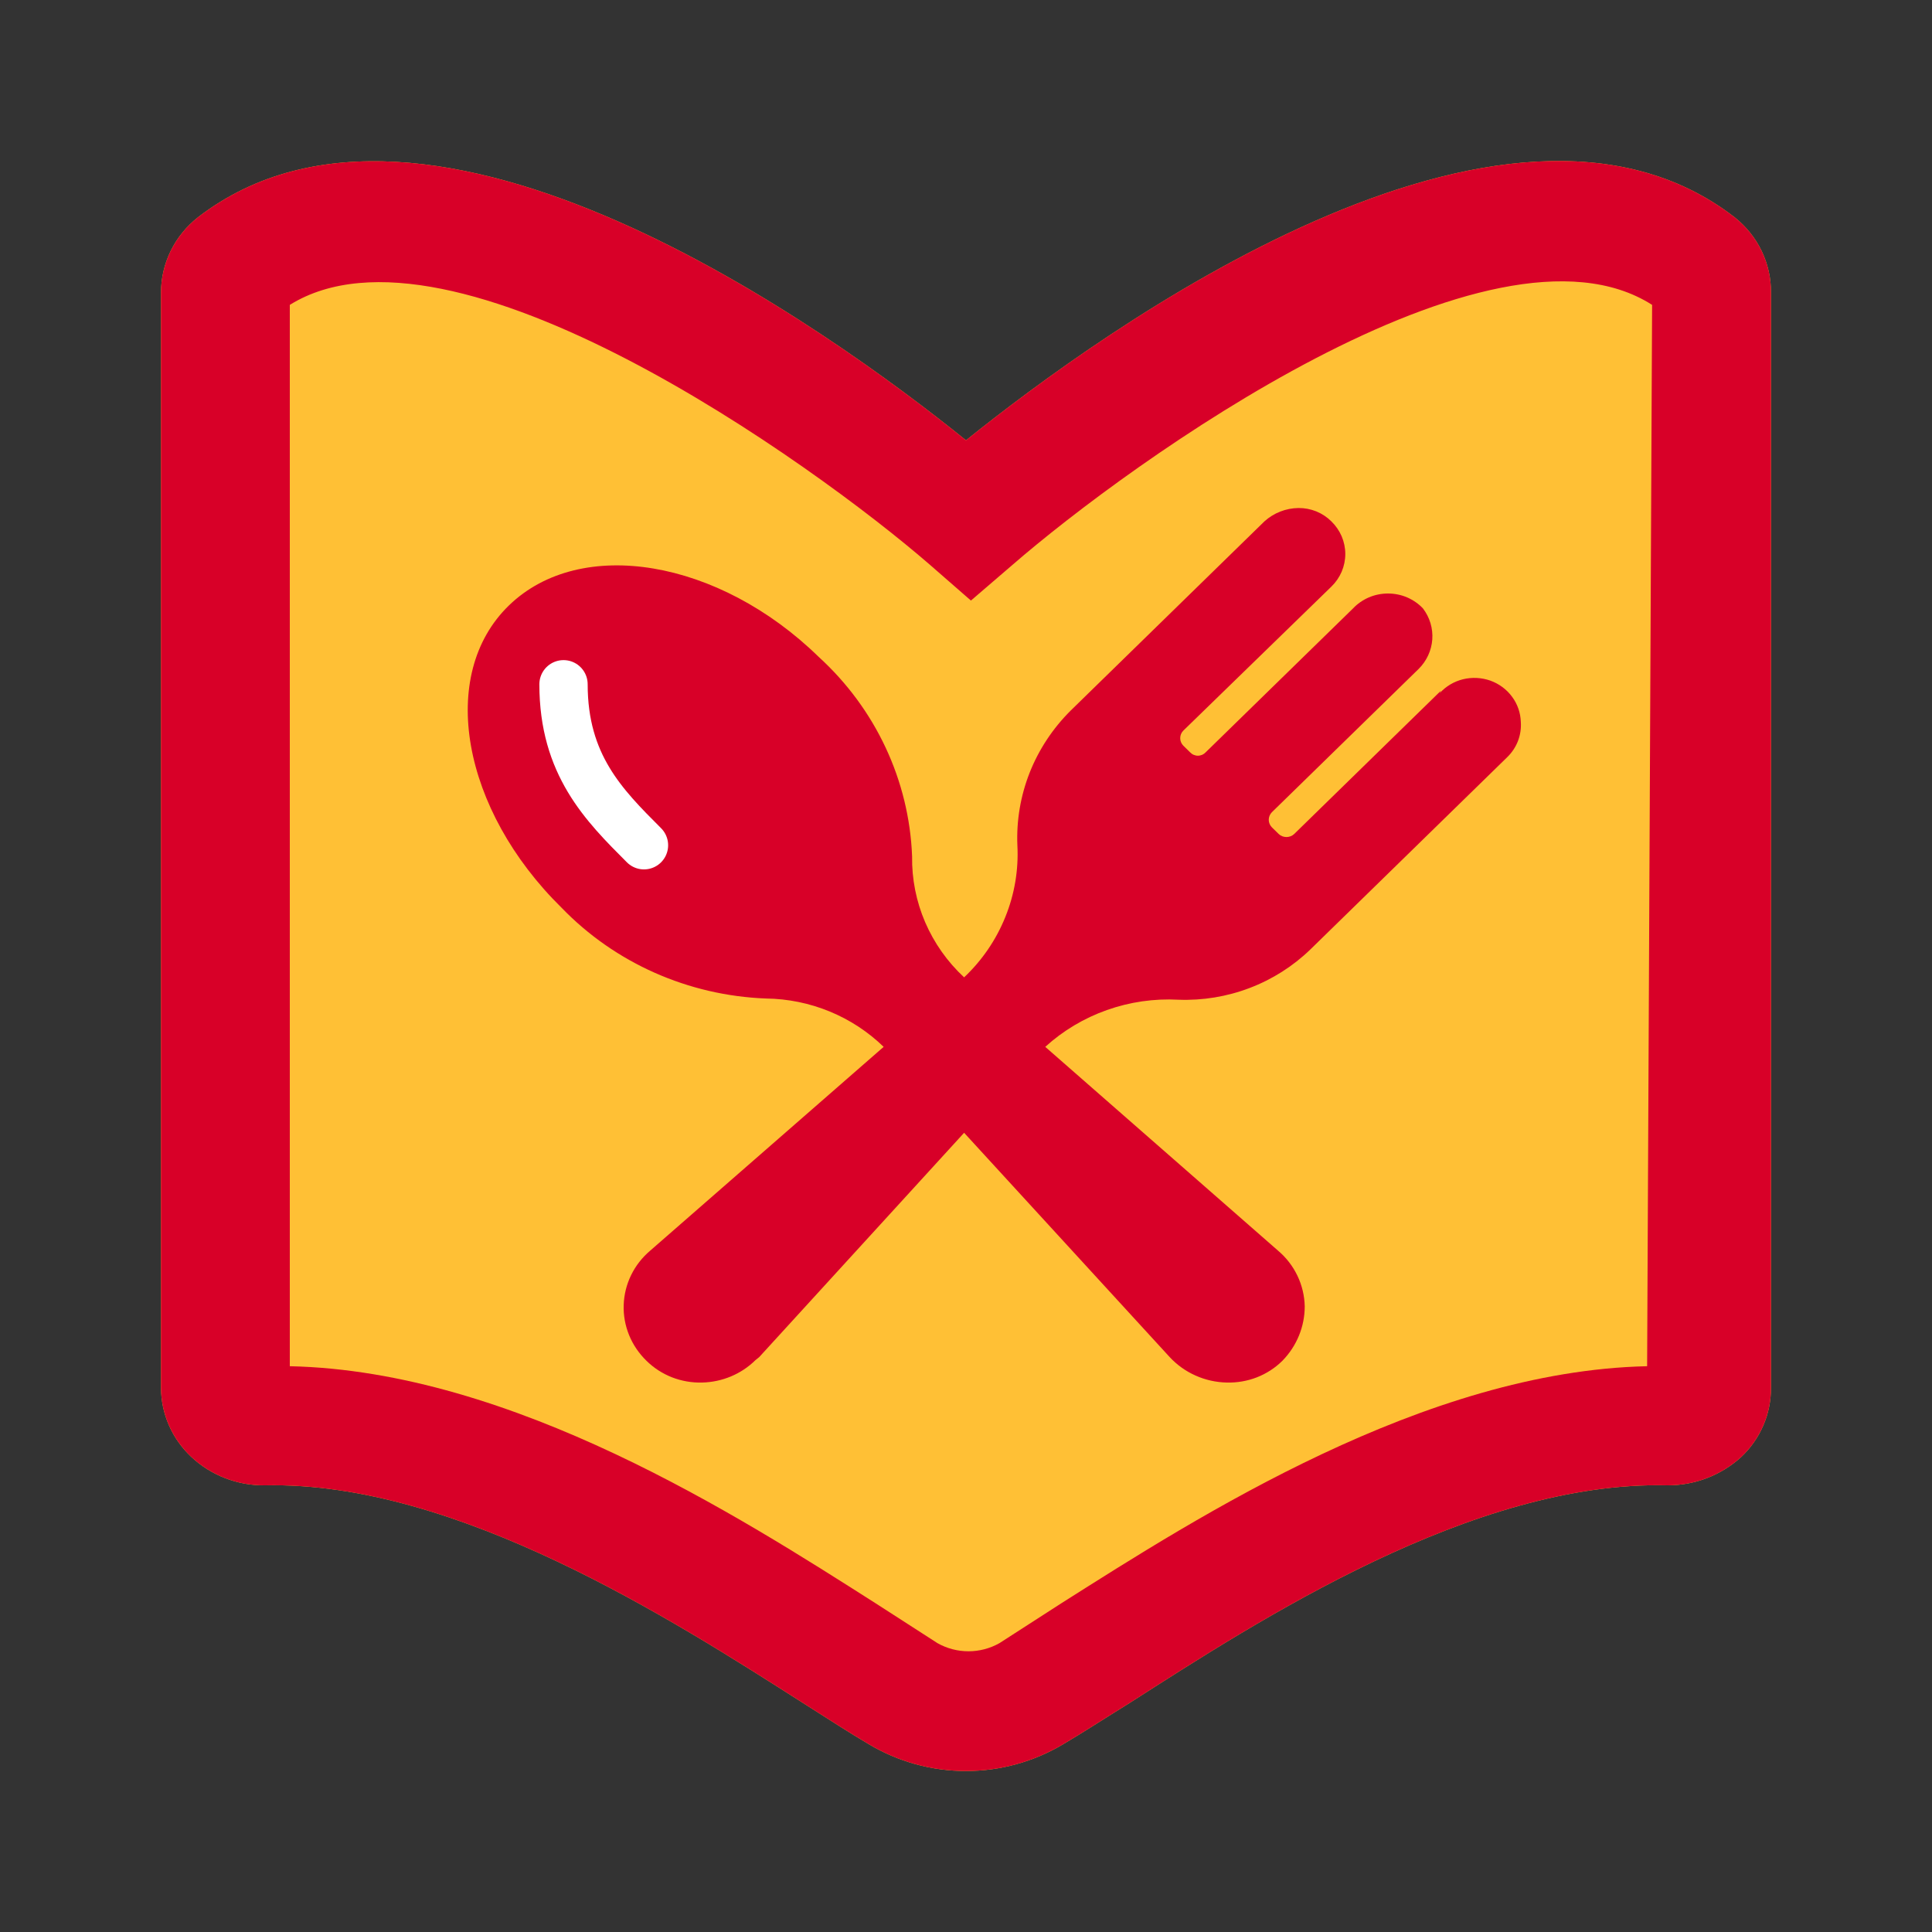 <svg width="40" height="40" viewBox="0 0 40 40" fill="none" xmlns="http://www.w3.org/2000/svg">
<rect x="0" y="0" width="40" height="40" fill="#333333" stroke="none"/>
<path d="M35.91 4.496C31.141 0.815 22.82 6.85 20 9.116C17.192 6.85 8.872 0.827 4.102 4.496C3.862 4.684 3.668 4.922 3.535 5.193C3.402 5.464 3.333 5.761 3.333 6.061V28.736C3.335 29.003 3.391 29.267 3.499 29.512C3.607 29.758 3.764 29.979 3.961 30.164C4.371 30.548 4.919 30.759 5.487 30.752C9.461 30.665 13.936 33.544 16.628 35.26C17.141 35.585 17.602 35.886 17.987 36.111C18.593 36.474 19.289 36.667 20 36.667C20.71 36.667 21.407 36.474 22.013 36.111C22.397 35.886 22.859 35.585 23.384 35.26C26.064 33.544 30.5 30.652 34.526 30.752C35.092 30.753 35.638 30.542 36.051 30.164C36.247 29.979 36.402 29.757 36.508 29.511C36.614 29.266 36.667 29.003 36.666 28.736V6.061C36.669 5.762 36.603 5.465 36.472 5.194C36.341 4.923 36.149 4.685 35.91 4.496Z" fill="#FFC035"/>
<path d="M35.91 4.496C31.141 0.815 22.82 6.85 20 9.116C17.192 6.85 8.872 0.827 4.102 4.496C3.862 4.684 3.668 4.922 3.535 5.193C3.402 5.464 3.333 5.761 3.333 6.061V28.736C3.335 29.003 3.391 29.267 3.499 29.512C3.607 29.758 3.764 29.979 3.961 30.164C4.371 30.548 4.919 30.759 5.487 30.752C9.461 30.665 13.936 33.544 16.628 35.26C17.141 35.585 17.602 35.886 17.987 36.111C18.593 36.474 19.289 36.667 20 36.667C20.71 36.667 21.407 36.474 22.013 36.111C22.397 35.886 22.859 35.585 23.384 35.26C26.064 33.544 30.5 30.652 34.526 30.752C35.092 30.753 35.638 30.542 36.051 30.164C36.247 29.979 36.402 29.757 36.508 29.511C36.614 29.266 36.667 29.003 36.666 28.736V6.061C36.669 5.762 36.603 5.465 36.472 5.194C36.341 4.923 36.149 4.685 35.91 4.496ZM34.102 28.286C29.5 28.386 24.82 31.391 21.974 33.194L20.692 34.02C20.497 34.13 20.276 34.188 20.051 34.188C19.826 34.188 19.605 34.13 19.41 34.02L18.128 33.194C15.295 31.391 10.615 28.386 6 28.286V6.312C9.346 4.233 16.833 9.592 19.256 11.696L20.102 12.434L20.961 11.696C23.384 9.592 30.872 4.183 34.205 6.312L34.102 28.286Z" fill="#D80028"/>
<path d="M29.833 14.3L26.795 17.267C26.752 17.308 26.694 17.33 26.634 17.33C26.575 17.33 26.517 17.308 26.474 17.267L26.333 17.129C26.292 17.087 26.268 17.031 26.268 16.973C26.268 16.915 26.292 16.858 26.333 16.816L29.372 13.849C29.537 13.685 29.637 13.469 29.654 13.239C29.67 13.009 29.602 12.782 29.461 12.597C29.369 12.499 29.257 12.422 29.132 12.368C29.008 12.315 28.873 12.288 28.737 12.288C28.601 12.288 28.466 12.315 28.342 12.368C28.217 12.422 28.105 12.499 28.013 12.597L24.961 15.577C24.941 15.598 24.916 15.616 24.889 15.628C24.861 15.639 24.831 15.646 24.801 15.646C24.771 15.646 24.741 15.639 24.714 15.628C24.686 15.616 24.661 15.598 24.641 15.577L24.5 15.439C24.458 15.397 24.435 15.341 24.435 15.283C24.435 15.224 24.458 15.168 24.5 15.126L27.564 12.146C27.655 12.058 27.728 11.952 27.778 11.836C27.827 11.72 27.853 11.596 27.853 11.47C27.853 11.344 27.827 11.22 27.778 11.104C27.728 10.988 27.655 10.882 27.564 10.794C27.476 10.706 27.37 10.636 27.253 10.588C27.136 10.541 27.011 10.517 26.884 10.518C26.622 10.521 26.371 10.62 26.179 10.794L22.166 14.713C21.797 15.08 21.508 15.517 21.318 15.997C21.129 16.477 21.042 16.991 21.064 17.505C21.09 18.011 21.005 18.515 20.814 18.986C20.624 19.457 20.334 19.883 19.961 20.235C19.614 19.913 19.34 19.524 19.154 19.093C18.969 18.662 18.877 18.198 18.884 17.73C18.823 16.157 18.127 14.672 16.949 13.599C14.884 11.583 12.025 11.094 10.538 12.534C9.051 13.974 9.564 16.766 11.628 18.795C12.732 19.938 14.251 20.612 15.859 20.673C16.773 20.684 17.647 21.044 18.295 21.674L13.461 25.894C13.296 26.034 13.161 26.206 13.067 26.399C12.972 26.593 12.92 26.803 12.913 27.017C12.905 27.231 12.944 27.444 13.025 27.643C13.106 27.842 13.229 28.022 13.384 28.173C13.535 28.322 13.715 28.438 13.913 28.516C14.112 28.593 14.325 28.63 14.538 28.624C14.954 28.614 15.349 28.448 15.641 28.16L15.718 28.098L19.961 23.453L24.218 28.098C24.368 28.259 24.549 28.389 24.752 28.479C24.955 28.57 25.174 28.619 25.397 28.624C25.611 28.63 25.824 28.593 26.023 28.516C26.221 28.438 26.401 28.322 26.551 28.173C26.848 27.869 27.013 27.466 27.013 27.046C27.008 26.827 26.957 26.611 26.862 26.413C26.767 26.214 26.631 26.038 26.461 25.894L21.641 21.674C22.009 21.339 22.444 21.079 22.917 20.912C23.391 20.744 23.894 20.671 24.397 20.698C24.901 20.717 25.404 20.634 25.873 20.455C26.343 20.276 26.77 20.005 27.128 19.659L31.205 15.677C31.302 15.583 31.378 15.469 31.427 15.344C31.475 15.219 31.496 15.085 31.487 14.951C31.482 14.762 31.42 14.58 31.307 14.427C31.195 14.274 31.038 14.157 30.857 14.092C30.675 14.028 30.479 14.018 30.291 14.063C30.104 14.109 29.936 14.209 29.808 14.35L29.833 14.3Z" fill="#D80028"/>
<path d="M11.667 14.167C11.667 15.833 12.5 16.667 13.333 17.5" stroke="white" stroke-linecap="round"/>
</svg>
